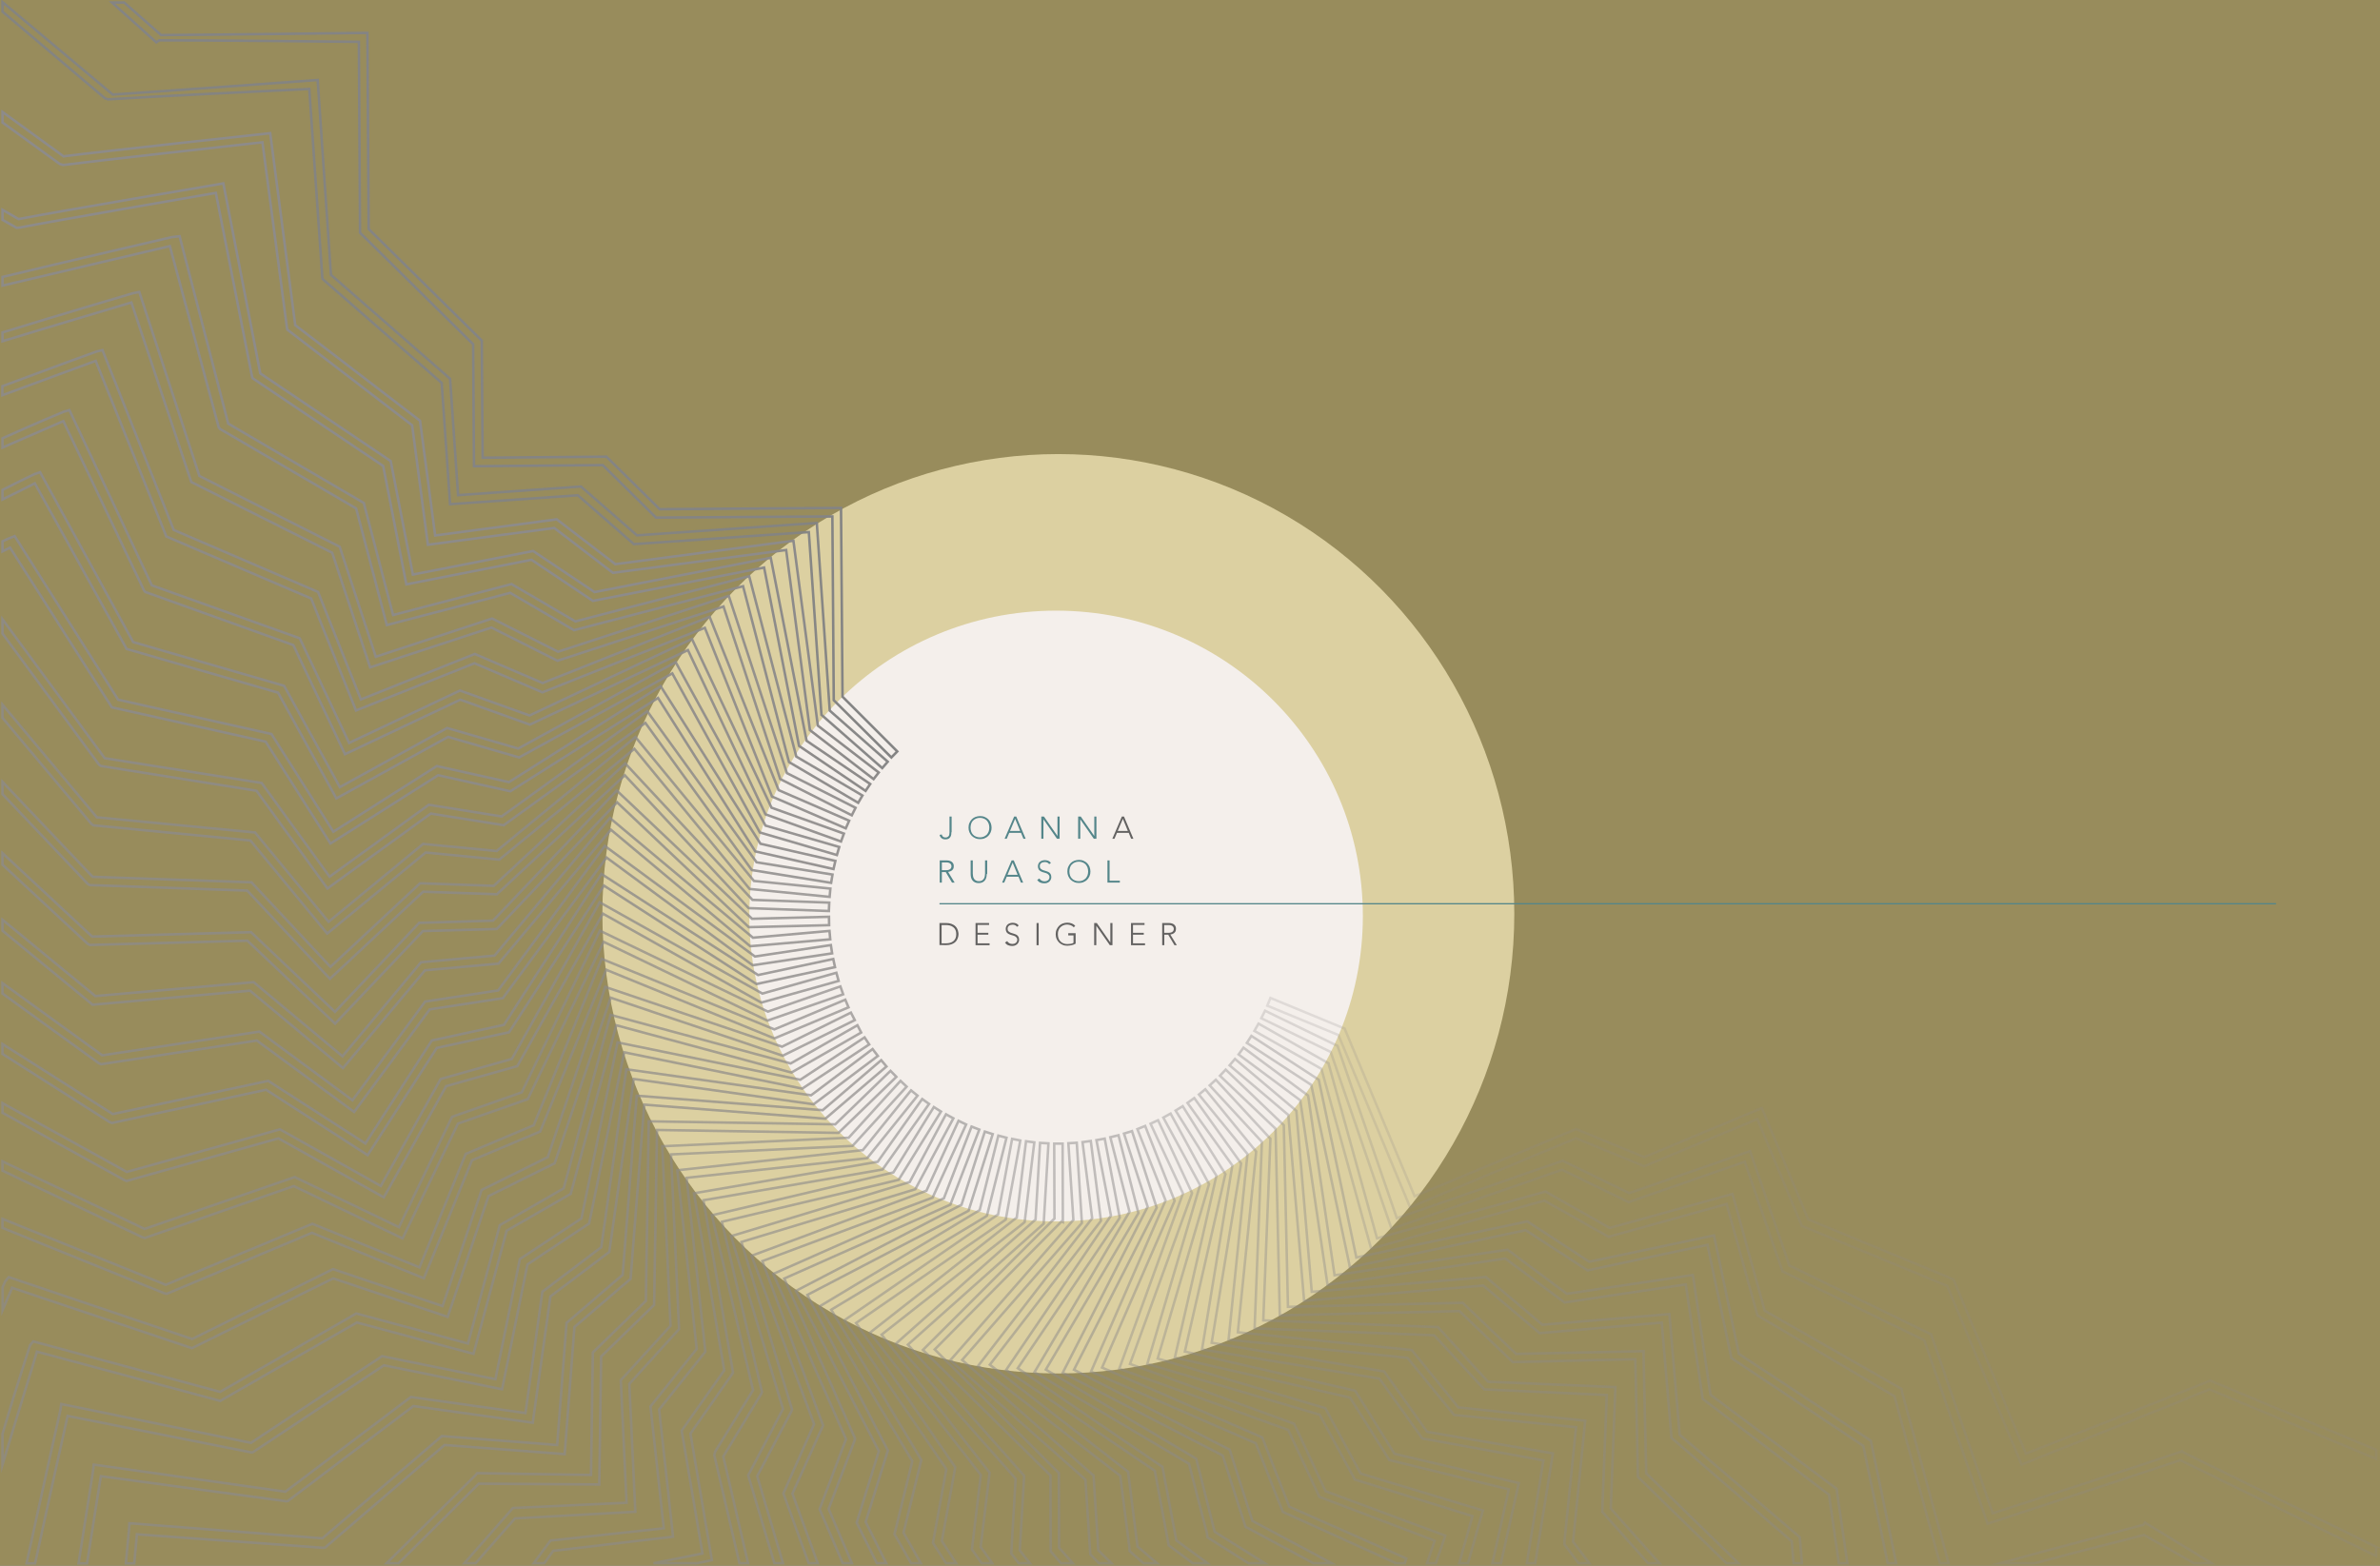 <?xml version="1.0" encoding="utf-8"?>
<!-- Generator: Adobe Illustrator 18.0.0, SVG Export Plug-In . SVG Version: 6.00 Build 0)  -->
<!DOCTYPE svg PUBLIC "-//W3C//DTD SVG 1.1//EN" "http://www.w3.org/Graphics/SVG/1.1/DTD/svg11.dtd">
<svg version="1.1" xmlns="http://www.w3.org/2000/svg" xmlns:xlink="http://www.w3.org/1999/xlink" x="0px" y="0px"
	 viewBox="0 0 1900 1250" style="enable-background:new 0 0 1900 1250;" xml:space="preserve">
<rect x="0" y="0" width="1900" height="1250" fill="#333333" stroke="none"/>
<style type="text/css">
	.st0{opacity:0.65;fill:#CEBC72;}
	.st1{display:none;}
	.st2{display:inline;fill:#353535;}
	.st3{fill:#54868A;}
	.st4{fill:#BB7E6F;}
	.st5{fill:#CEBC72;}
	.st6{fill:#353535;}
	.st7{fill:#7C7C7C;}
	.st8{fill:#999999;}
	.st9{fill:#7C4242;}
	.st10{fill:#F4EFEB;}
	.st11{fill:#822825;}
	.st12{display:inline;opacity:0.2;fill:#F4EFEB;}
	.st13{display:inline;opacity:0.25;fill:#F4EFEB;}
	.st14{display:inline;opacity:0.3;fill:#F4EFEB;}
	.st15{display:inline;opacity:0.35;fill:#F4EFEB;}
	.st16{display:inline;opacity:0.4;fill:#F4EFEB;}
	.st17{display:inline;opacity:0.45;fill:#F4EFEB;}
	.st18{display:inline;opacity:0.55;fill:#F4EFEB;}
	.st19{display:inline;opacity:1.000000e-02;fill:#F4EFEB;}
	.st20{fill:#DCD0A1;}
	.st21{opacity:0.8;fill:#3F3F3F;}
	.st22{fill:none;stroke:#54868A;stroke-miterlimit:10;}
	.st23{fill:#47373F;}
	.st24{fill:#C5795F;}
	.st25{fill:#858B9E;}
	.st26{opacity:0.7;fill:#4C4C4C;}
	.st27{opacity:0.6;fill:#4C4C4C;}
	.st28{opacity:0.4;fill:#4C4C4C;}
	.st29{opacity:0.25;fill:none;stroke:#8D8B8A;stroke-width:2;stroke-miterlimit:10;}
	.st30{opacity:0.2;fill:none;stroke:#8D8B8A;stroke-width:2;stroke-miterlimit:10;}
	.st31{fill:none;stroke:#848484;stroke-width:2;stroke-miterlimit:10;}
	.st32{opacity:0.95;fill:none;stroke:#848484;stroke-width:2;stroke-miterlimit:10;}
	.st33{fill:none;stroke:#8D8B8A;stroke-width:2;stroke-miterlimit:10;}
	.st34{opacity:0.95;fill:none;stroke:#8D8B8A;stroke-width:2;stroke-miterlimit:10;}
	.st35{opacity:0.9;fill:none;stroke:#8D8B8A;stroke-width:2;stroke-miterlimit:10;}
	.st36{opacity:0.85;fill:none;stroke:#8D8B8A;stroke-width:2;stroke-miterlimit:10;}
	.st37{opacity:0.8;fill:none;stroke:#8D8B8A;stroke-width:2;stroke-miterlimit:10;}
	.st38{opacity:0.75;fill:none;stroke:#8D8B8A;stroke-width:2;stroke-miterlimit:10;}
	.st39{opacity:0.7;fill:none;stroke:#8D8B8A;stroke-width:2;stroke-miterlimit:10;}
	.st40{opacity:0.65;fill:none;stroke:#8D8B8A;stroke-width:2;stroke-miterlimit:10;}
	.st41{opacity:0.6;fill:none;stroke:#8D8B8A;stroke-width:2;stroke-miterlimit:10;}
	.st42{opacity:0.55;fill:none;stroke:#8D8B8A;stroke-width:2;stroke-miterlimit:10;}
	.st43{opacity:0.5;fill:none;stroke:#8D8B8A;stroke-width:2;stroke-miterlimit:10;}
	.st44{opacity:0.45;fill:none;stroke:#8D8B8A;stroke-width:2;stroke-miterlimit:10;}
	.st45{opacity:0.4;fill:none;stroke:#8D8B8A;stroke-width:2;stroke-miterlimit:10;}
	.st46{opacity:0.3;fill:none;stroke:#8D8B8A;stroke-width:2;stroke-miterlimit:10;}
</style>
<g id="bg">
	<rect class="st0" width="1900" height="1250"/>
</g>
<g id="Layer_6" class="st1">
	<rect x="-3.3" y="3.3" class="st2" width="1898" height="1246.7"/>
</g>
<g id="colours">
</g>
<g id="guides" class="st1">
</g>
<g id="circle10" class="st1">
	<ellipse class="st12" cx="949.6" cy="802.2" rx="1324.1" ry="1298.5"/>
</g>
<g id="circle09" class="st1">
	<ellipse class="st13" cx="847.5" cy="715.8" rx="1001" ry="981.7"/>
</g>
<g id="circle08" class="st1">
	<ellipse class="st14" cx="853.7" cy="705.4" rx="891.3" ry="874"/>
</g>
<g id="circle07" class="st1">
	<ellipse class="st15" cx="846.7" cy="724.4" rx="770.3" ry="776"/>
</g>
<g id="circle06" class="st1">
	<ellipse class="st16" cx="847.4" cy="725.3" rx="648.6" ry="648.4"/>
</g>
<g id="circle05" class="st1">
	<ellipse class="st17" cx="845.2" cy="725.1" rx="583.8" ry="583.6"/>
</g>
<g id="circle04" class="st1">
	<ellipse class="st18" cx="841.9" cy="730.1" rx="509.1" ry="508.9"/>
</g>
<g id="circle03" class="st1">
	<ellipse class="st19" cx="842.4" cy="727.5" rx="446.9" ry="445.1"/>
</g>
<g id="circle02">
	<ellipse class="st20" cx="844.9" cy="729.5" rx="364" ry="367"/>
</g>
<g id="circle_01">
	<ellipse class="st10" cx="843.1" cy="731.3" rx="244.9" ry="243.8"/>
</g>
<g id="text">
	<path class="st3" d="M759.5,664.4c0,0.5,0,1.1-0.1,1.8c-0.1,0.6-0.3,1.3-0.6,1.8c-0.3,0.6-0.8,1.1-1.4,1.5
		c-0.6,0.4-1.5,0.6-2.7,0.6c-1.3,0-2.3-0.3-3.1-1c-0.8-0.7-1.3-1.5-1.5-2.6l1.7-0.3c0.4,1.6,1.4,2.4,3,2.4c0.6,0,1.1-0.1,1.5-0.3
		c0.4-0.2,0.7-0.5,1-0.8s0.4-0.7,0.5-1.2s0.2-1,0.2-1.5v-12.9h1.7V664.4z"/>
	<path class="st3" d="M773.2,660.7c0-1.3,0.2-2.6,0.7-3.7c0.5-1.1,1.1-2.1,1.9-2.9s1.8-1.5,2.9-1.9s2.4-0.7,3.7-0.7
		c1.4,0,2.6,0.2,3.7,0.7s2.1,1.1,2.9,1.9c0.8,0.8,1.4,1.8,1.9,2.9c0.4,1.1,0.7,2.4,0.7,3.7c0,1.4-0.2,2.6-0.7,3.7
		c-0.5,1.1-1.1,2.1-1.9,2.9c-0.8,0.8-1.8,1.5-2.9,1.9c-1.1,0.5-2.4,0.7-3.7,0.7c-1.3,0-2.6-0.2-3.7-0.7c-1.1-0.5-2.1-1.1-2.9-1.9
		c-0.8-0.8-1.4-1.8-1.9-2.9S773.2,662.1,773.2,660.7z M774.8,660.7c0,1.1,0.2,2.1,0.5,3.1c0.3,1,0.8,1.8,1.5,2.5
		c0.6,0.7,1.4,1.2,2.4,1.6c0.9,0.4,2,0.6,3.1,0.6c1.2,0,2.2-0.2,3.1-0.6c0.9-0.4,1.7-1,2.4-1.6c0.6-0.7,1.1-1.5,1.5-2.5
		c0.3-1,0.5-2,0.5-3.1c0-1.1-0.2-2.1-0.5-3.1c-0.4-1-0.9-1.8-1.5-2.5c-0.7-0.7-1.4-1.2-2.4-1.6c-0.9-0.4-2-0.6-3.1-0.6
		c-1.1,0-2.2,0.2-3.1,0.6c-0.9,0.4-1.7,0.9-2.4,1.6c-0.7,0.7-1.2,1.5-1.5,2.5C775,658.6,774.8,659.6,774.8,660.7z"/>
	<path class="st3" d="M809.6,651.9h1.7l7.5,17.7h-1.8l-1.9-4.7h-9.4l-2,4.7h-1.7L809.6,651.9z M810.4,653.7l-4.1,9.7h8.1
		L810.4,653.7z"/>
	<path class="st3" d="M831.3,651.9h2.1l10.8,15.5h0v-15.5h1.7v17.7h-2.1L833,654.1h0v15.5h-1.7V651.9z"/>
	<path class="st3" d="M860.7,651.9h2.1l10.8,15.5h0v-15.5h1.7v17.7h-2.1l-10.8-15.5h0v15.5h-1.7V651.9z"/>
	<path class="st21" d="M895.6,651.9h1.7l7.5,17.7h-1.8l-1.9-4.7h-9.4l-2,4.7h-1.7L895.6,651.9z M896.4,653.7l-4.1,9.7h8.1
		L896.4,653.7z"/>
	<path class="st3" d="M750.3,686.9h4.7c0.2,0,0.5,0,1,0c0.4,0,0.8,0.1,1.3,0.1c0.5,0.1,0.9,0.2,1.4,0.4s0.9,0.5,1.3,0.8
		s0.7,0.8,1,1.3s0.4,1.2,0.4,2c0,0.8-0.1,1.5-0.4,2.1c-0.3,0.5-0.7,1-1.1,1.3c-0.4,0.3-0.9,0.6-1.5,0.8c-0.5,0.2-1,0.3-1.5,0.4
		l5.2,8.5H760l-5-8.4h-3.1v8.4h-1.7V686.9z M751.9,694.7h3.5c0.9,0,1.6-0.1,2.1-0.3c0.5-0.2,1-0.5,1.3-0.8c0.3-0.3,0.5-0.7,0.6-1
		c0.1-0.4,0.2-0.7,0.2-1c0-0.3-0.1-0.6-0.2-1c-0.1-0.4-0.3-0.7-0.6-1s-0.7-0.6-1.3-0.8c-0.5-0.2-1.2-0.3-2.1-0.3h-3.5V694.7z"/>
	<path class="st3" d="M787.7,697.8c0,1-0.1,1.9-0.3,2.7c-0.2,0.9-0.6,1.6-1.1,2.3c-0.5,0.7-1.2,1.2-2,1.6c-0.8,0.4-1.8,0.6-3,0.6
		s-2.2-0.2-3-0.6c-0.8-0.4-1.5-0.9-2-1.6c-0.5-0.7-0.9-1.4-1.1-2.3c-0.2-0.9-0.3-1.8-0.3-2.7v-10.9h1.7v10.5c0,0.6,0.1,1.3,0.2,2
		s0.3,1.4,0.7,2c0.3,0.6,0.8,1.1,1.5,1.5c0.6,0.4,1.5,0.6,2.5,0.6s1.9-0.2,2.5-0.6c0.6-0.4,1.1-0.9,1.5-1.5c0.3-0.6,0.6-1.3,0.7-2
		s0.2-1.4,0.2-2v-10.5h1.7V697.8z"/>
	<path class="st3" d="M807.6,686.9h1.7l7.5,17.7h-1.8l-1.9-4.7h-9.4l-2,4.7h-1.7L807.6,686.9z M808.4,688.7l-4.1,9.7h8.1
		L808.4,688.7z"/>
	<path class="st3" d="M829.8,701.3c0.4,0.8,1,1.3,1.7,1.7c0.7,0.4,1.5,0.6,2.4,0.6c0.5,0,1.1-0.1,1.5-0.2c0.5-0.2,0.9-0.4,1.3-0.7
		s0.6-0.7,0.8-1.1s0.3-0.9,0.3-1.4c0-0.6-0.1-1.1-0.4-1.5c-0.3-0.4-0.6-0.7-1-1c-0.4-0.3-0.9-0.5-1.5-0.7c-0.5-0.2-1.1-0.4-1.7-0.5
		s-1.1-0.4-1.7-0.6c-0.5-0.2-1-0.5-1.5-0.9s-0.8-0.8-1-1.4c-0.3-0.6-0.4-1.3-0.4-2.1c0-0.8,0.2-1.5,0.5-2.1c0.3-0.6,0.7-1.1,1.2-1.5
		c0.5-0.4,1.1-0.7,1.8-0.9c0.7-0.2,1.4-0.3,2.1-0.3c1,0,1.9,0.2,2.7,0.5c0.8,0.3,1.5,0.9,2.1,1.7l-1.4,1c-0.4-0.6-0.9-1-1.5-1.3
		c-0.6-0.3-1.2-0.4-2-0.4c-0.5,0-1,0.1-1.5,0.2c-0.5,0.1-0.9,0.3-1.3,0.6c-0.4,0.3-0.6,0.6-0.9,1c-0.2,0.4-0.3,0.9-0.3,1.5
		c0,0.9,0.2,1.6,0.7,2s1,0.8,1.7,1.1s1.4,0.5,2.2,0.7c0.8,0.2,1.5,0.5,2.2,0.8c0.7,0.3,1.2,0.8,1.7,1.5c0.4,0.6,0.7,1.5,0.7,2.6
		c0,0.8-0.2,1.5-0.5,2.1c-0.3,0.6-0.7,1.1-1.2,1.6c-0.5,0.4-1.1,0.7-1.8,1c-0.7,0.2-1.4,0.3-2.1,0.3c-1.2,0-2.2-0.2-3.2-0.6
		s-1.8-1.1-2.5-2.1L829.8,701.3z"/>
	<path class="st3" d="M852.1,695.7c0-1.3,0.2-2.6,0.7-3.7c0.5-1.1,1.1-2.1,1.9-2.9s1.8-1.5,2.9-1.9s2.4-0.7,3.7-0.7
		c1.4,0,2.6,0.2,3.7,0.7s2.1,1.1,2.9,1.9c0.8,0.8,1.4,1.8,1.9,2.9c0.4,1.1,0.7,2.4,0.7,3.7c0,1.4-0.2,2.6-0.7,3.7
		c-0.5,1.1-1.1,2.1-1.9,2.9c-0.8,0.8-1.8,1.5-2.9,1.9c-1.1,0.5-2.4,0.7-3.7,0.7c-1.3,0-2.6-0.2-3.7-0.7c-1.1-0.5-2.1-1.1-2.9-1.9
		c-0.8-0.8-1.4-1.8-1.9-2.9S852.1,697.1,852.1,695.7z M853.7,695.7c0,1.1,0.2,2.1,0.5,3.1c0.3,1,0.8,1.8,1.5,2.5
		c0.6,0.7,1.4,1.2,2.4,1.6c0.9,0.4,2,0.6,3.1,0.6c1.2,0,2.2-0.2,3.1-0.6c0.9-0.4,1.7-1,2.4-1.6c0.6-0.7,1.1-1.5,1.5-2.5
		c0.3-1,0.5-2,0.5-3.1c0-1.1-0.2-2.1-0.5-3.1c-0.4-1-0.9-1.8-1.5-2.5c-0.7-0.7-1.4-1.2-2.4-1.6c-0.9-0.4-2-0.6-3.1-0.6
		c-1.1,0-2.2,0.2-3.1,0.6c-0.9,0.4-1.7,0.9-2.4,1.6c-0.7,0.7-1.2,1.5-1.5,2.5C853.9,693.6,853.7,694.6,853.7,695.7z"/>
	<path class="st3" d="M884.1,686.9h1.7v16.2h8.2v1.5h-9.9V686.9z"/>
	<path class="st21" d="M750,736.9h5.5c1.5,0,2.8,0.2,3.9,0.6c1.1,0.4,2,0.9,2.7,1.4c0.7,0.6,1.3,1.2,1.7,1.9c0.4,0.7,0.7,1.4,0.9,2
		c0.2,0.7,0.3,1.2,0.4,1.8c0,0.5,0.1,0.9,0.1,1.1c0,0.2,0,0.6-0.1,1.1c0,0.5-0.2,1.1-0.4,1.8c-0.2,0.7-0.5,1.3-0.9,2s-1,1.4-1.7,1.9
		s-1.6,1.1-2.7,1.4c-1.1,0.4-2.4,0.6-3.9,0.6H750V736.9z M751.7,753.1h3.4c1.2,0,2.3-0.1,3.3-0.4c1-0.3,1.9-0.7,2.6-1.3
		c0.8-0.6,1.3-1.4,1.8-2.3c0.4-0.9,0.6-2,0.6-3.3c0-1.3-0.2-2.4-0.6-3.3c-0.4-0.9-1-1.7-1.8-2.3c-0.8-0.6-1.6-1-2.6-1.3
		c-1-0.3-2.1-0.4-3.3-0.4h-3.4V753.1z"/>
	<path class="st21" d="M778.8,736.9h10.8v1.5h-9.2v6.3h8.6v1.5h-8.6v6.9h9.6v1.5h-11.2V736.9z"/>
	<path class="st21" d="M804.1,751.3c0.4,0.8,1,1.3,1.7,1.7c0.7,0.4,1.5,0.6,2.4,0.6c0.5,0,1.1-0.1,1.5-0.2c0.5-0.2,0.9-0.4,1.3-0.7
		s0.6-0.7,0.8-1.1s0.3-0.9,0.3-1.4c0-0.6-0.1-1.1-0.4-1.5c-0.3-0.4-0.6-0.7-1-1c-0.4-0.3-0.9-0.5-1.5-0.7c-0.5-0.2-1.1-0.4-1.7-0.5
		s-1.1-0.4-1.7-0.6c-0.5-0.2-1-0.5-1.5-0.9s-0.8-0.8-1-1.4c-0.3-0.6-0.4-1.3-0.4-2.1c0-0.8,0.2-1.5,0.5-2.1c0.3-0.6,0.7-1.1,1.2-1.5
		c0.5-0.4,1.1-0.7,1.8-0.9c0.7-0.2,1.4-0.3,2.1-0.3c1,0,1.9,0.2,2.7,0.5c0.8,0.3,1.5,0.9,2.1,1.7l-1.4,1c-0.4-0.6-0.9-1-1.5-1.3
		c-0.6-0.3-1.2-0.4-2-0.4c-0.5,0-1,0.1-1.5,0.2c-0.5,0.1-0.9,0.3-1.3,0.6c-0.4,0.3-0.6,0.6-0.9,1c-0.2,0.4-0.3,0.9-0.3,1.5
		c0,0.9,0.2,1.6,0.7,2s1,0.8,1.7,1.1s1.4,0.5,2.2,0.7c0.8,0.2,1.5,0.5,2.2,0.8c0.7,0.3,1.2,0.8,1.7,1.5c0.4,0.6,0.7,1.5,0.7,2.6
		c0,0.8-0.2,1.5-0.5,2.1c-0.3,0.6-0.7,1.1-1.2,1.6c-0.5,0.4-1.1,0.7-1.8,1c-0.7,0.2-1.4,0.3-2.1,0.3c-1.2,0-2.2-0.2-3.2-0.6
		s-1.8-1.1-2.5-2.1L804.1,751.3z"/>
	<path class="st21" d="M827.5,736.9h1.7v17.7h-1.7V736.9z"/>
	<path class="st21" d="M858.6,753.4c-1,0.6-2.1,1-3.2,1.2c-1.1,0.2-2.2,0.4-3.4,0.4c-1.3,0-2.6-0.2-3.7-0.7
		c-1.1-0.5-2.1-1.1-2.9-1.9c-0.8-0.8-1.4-1.8-1.9-2.9s-0.7-2.4-0.7-3.7c0-1.3,0.2-2.6,0.7-3.7c0.5-1.1,1.1-2.1,1.9-2.9
		s1.8-1.5,2.9-1.9s2.4-0.7,3.7-0.7c2.6,0,4.8,0.8,6.4,2.5l-1.2,1.2c-0.3-0.3-0.6-0.6-1-0.9c-0.4-0.3-0.8-0.5-1.3-0.7
		c-0.5-0.2-0.9-0.3-1.4-0.4s-1-0.2-1.5-0.2c-1.1,0-2.2,0.2-3.1,0.6c-0.9,0.4-1.7,0.9-2.4,1.6c-0.7,0.7-1.2,1.5-1.5,2.5
		c-0.4,0.9-0.5,2-0.5,3.1c0,1.1,0.2,2.1,0.5,3.1c0.3,1,0.8,1.8,1.5,2.5c0.6,0.7,1.4,1.2,2.4,1.6c0.9,0.4,2,0.6,3.1,0.6
		c1,0,1.8-0.1,2.7-0.2c0.8-0.1,1.6-0.4,2.3-0.8v-5.9h-4.2V745h5.9V753.4z"/>
	<path class="st21" d="M873.5,736.9h2.1l10.8,15.5h0v-15.5h1.7v17.7h-2.1l-10.8-15.5h0v15.5h-1.7V736.9z"/>
	<path class="st21" d="M902.9,736.9h10.8v1.5h-9.2v6.3h8.6v1.5h-8.6v6.9h9.6v1.5h-11.2V736.9z"/>
	<path class="st21" d="M927.7,736.9h4.7c0.2,0,0.5,0,1,0c0.4,0,0.8,0.1,1.3,0.1c0.5,0.1,0.9,0.2,1.4,0.4s0.9,0.5,1.3,0.8
		s0.7,0.8,1,1.3s0.4,1.2,0.4,2c0,0.8-0.1,1.5-0.4,2.1c-0.3,0.5-0.7,1-1.1,1.3c-0.4,0.3-0.9,0.6-1.5,0.8c-0.5,0.2-1,0.3-1.5,0.4
		l5.2,8.5h-1.9l-5-8.4h-3.1v8.4h-1.7V736.9z M929.4,744.7h3.5c0.9,0,1.6-0.1,2.1-0.3c0.5-0.2,1-0.5,1.3-0.8c0.3-0.3,0.5-0.7,0.6-1
		c0.1-0.4,0.2-0.7,0.2-1c0-0.3-0.1-0.6-0.2-1c-0.1-0.4-0.3-0.7-0.6-1s-0.7-0.6-1.3-0.8c-0.5-0.2-1.2-0.3-2.1-0.3h-3.5V744.7z"/>
	<line class="st22" x1="750" y1="721.5" x2="1817" y2="721.5"/>
</g>
<g id="shapes">
	<path class="st29" d="M1897,1235l-154.6-75.8l-0.5-0.6l-0.9,0.4c-26.1,9-130.7,42.8-150.2,49.1l-48.7-141.5l-0.4-1.3l-113.2-55
		l-31.4-91.3l-96.5,33.5l-53.1-25.8l-132.4,45.8l-46.9-136.2l-0.4-1.3l-57.9-28.1l-3,6l55.4,26.9l48.6,141.2l136.1-47.1l53.1,25.8
		l92.8-32.2l30.1,87.5l113.2,55l50.5,146.4l3.1-1c1.2-0.4,119.8-39.2,150.8-49.7l156.3,76.6V1235z"/>
	<path class="st30" d="M1897,1157.5l-131.9-55l-0.5-0.5l-0.9,0.5c-25.5,10.5-127.4,50.6-146.4,58l-57.3-137.8l-0.5-1.3l-116-47.9
		l-37-88.9l-93.9,39.2l-54.4-22.4l-128.9,53.6L1074,822.5l-0.5-1.3l-59.3-24.5l-2.5,6.2l56.8,23.4l55.9,134.4l1.3,3.1l132.5-55.1
		l54.4,22.4l90.3-37.7l35,84l0.5,1.3l116.1,47.9l58.1,139.6l1.2,3l3-1.2c1.2-0.5,116.8-46.4,147-58.8l133.2,55.5V1157.5z"/>
	<path class="st31" d="M672.6,556.2l-1.2-150.7l-144.8,1l-42.5-41.9l-98.8,0.8l-0.7-93.5l-90.3-89.1l-1-156.5l-3.3,0
		c-1.3,0-128.4,1.6-161.4,1.7L99.1,2h-9.7l35.4,31.8l1-0.7l1.4-0.9c27.7-0.1,138.7,0.9,159.3,1.2l0.9,151.1l0,1.3l90.3,89l0.7,97.4
		l102.8-0.9l42.5,41.9l140.8-0.9l1.1,146.7l46,45.7l4.7-4.8L672.6,556.2z"/>
	<path class="st32" d="M662.4,567.3l-10.1-146.4l-0.2-3.4l-143.6,9.9l-43.7-38.1l-1-0.9l-98.1,6.9l-6.3-91.5l-0.1-1.4l-95.1-83
		L253.6,63.9l-3.3,0.2C249,64.2,122.7,73.4,90,75.5L2,1.7v7.6l81.7,69.1l2.5,0.9l2.1-0.1c27.5-1.9,138.1-7.2,158.6-8.2l10.4,150.3
		l0.2,1.4l95.1,83l6.7,96.8l102-7.1l43.7,38.1l1,0.9l139.7-9.6l10,144.5l0.1,1.4l48.5,42.5l4.4-5.1L662.4,567.3z"/>
	<path class="st33" d="M652.9,579.3l-19.5-147.6l-142.2,18.7l-46.8-35.8l-97,12.9l-11.9-90.2l-0.2-1.4l-99.6-76.3l-20-153.3
		l-3.3,0.4c-1.3,0.1-129.4,14-161.7,18.1L2,89.4v8.4l45.7,33.1l2.6,0.8l2.1-0.2c27.3-3.5,136.8-15.6,157.1-17.9l19.6,148.2l0.3,1.4
		l99.6,76.3l12.6,95.4l100.9-13.4l46.8,35.8l138.3-18.2l18.8,142.4l0.2,1.4l50.8,39.1l4.1-5.3L652.9,579.3z"/>
	<path class="st33" d="M643.9,591.4l-28.6-146.1l-140.7,27.4l-49-32.8l-96,18.8l-17.7-90.6l-104.1-70l-29.5-151.7l-3.2,0.6
		c-1.3,0.2-128.3,21.7-160.3,27.9L2,167.5v8l11.3,6.4l2.9-0.3c27-5.3,135.9-24.1,156.1-27.6l28.9,146.6l0.5,1.4l104.2,70l18.5,94.5
		l99.9-19.6l49,32.8L610,453.1l27.6,141l0.3,1.4l53.1,35.9l3.7-5.5L643.9,591.4z"/>
	<path class="st34" d="M635.7,604L598.1,460l-138.8,36.1l-50.9-29.8L313.8,491l-23-88l-0.3-1.4l-108.3-63.4l-38-146.4l-0.8-3.2
		l-6.2,0.7c-1,0.2-87.7,20.4-135.2,31.8v6.9c42.3-10.1,117.4-27.6,133.6-31.5l39,144.6l1.1,1.4l108.6,63.4l24.5,93.1l98.5-25.7
		l50.9,29.8l135-35.1l36.3,139l0.4,1.4l55.2,32.5l3.4-5.8L635.7,604z"/>
	<path class="st35" d="M628.2,617.2l-46.4-141.5l-136.3,44.6l-51.4-25.9l-1.3-0.6L300,524.3l-28.8-87.8l-112-56.5l-48-146.9l-5.1,1
		c-0.8,0.3-58.8,17.3-104.1,31.3v7c40.2-12.3,90.2-27.1,102.9-30.9l47.8,143.3l112.5,56.5l30.3,91.5l96.8-31.8l51.5,25.9l1.3,0.6
		l132.5-43.3l44.8,136.4l0.4,1.3l57.2,29l3-6L628.2,617.2z"/>
	<path class="st35" d="M621.6,630.8l-55.1-138.4l-133.3,52.9l-54.2-23.2l-90.9,36.3l-34.2-85.8l-115.2-49.5L83,282.5l-1.2-3
		l-4.6,1.1c-0.7,0.2-37.9,13.7-75.3,27.7v7.2c32.4-12,64.8-23.8,74.5-27.4l56.4,140.2l115.6,49.5l35.8,89.4l94.6-37.7l54.2,23.2
		l129.7-51.5l53.1,133.4l0.5,1.3l58.9,25.4l2.7-6.1L621.6,630.8z"/>
	<path class="st35" d="M615.9,644.8l-62.1-131.7l-1.4-3l-129.7,61.1l-55.5-19.9l-88.5,41.8l-39.4-83.5l-118.1-42.3L56.8,330.4
		l-1.4-3l-4.5,1.3c-0.5,0.2-23,9.5-48.9,21.2v7.4c22-9.7,41.6-18,48.6-21.1L115,471.4l1,1.2L234.2,515l41.2,87.1l92.1-43.5
		l55.5,19.9L549.2,519l61.3,129.9l0.6,1.2l60.3,21.7l2.3-6.3L615.9,644.8z"/>
	<path class="st35" d="M611.1,659.1l-71.7-130.5l-125.7,69l-55.4-16l-1.3-0.4l-85.7,47.2l-44.5-80.9l-120.5-34.9L32,377l-4.4,1.5
		c-0.3,0.2-11.1,5.2-25.6,12.6v7.6c11.8-5.9,21.5-10.5,25.8-12.8l73.3,132.2l120.9,34.9l46.5,84.4l89.2-49.1l56.7,16.4l122.3-67.1
		l69.9,127l61.5,18l1.9-6.4L611.1,659.1z"/>
	<path class="st35" d="M607.1,673.6l-79.7-125.8l-121.1,76.6l-57.6-12.8L266.1,664l-49.4-78L94.3,558.6L11.7,428l-4.3,1.7
		c-0.1,0.1-2.4,1-5.4,2.5v8c2.5-1.2,4.7-2.3,6-3l81.3,127.5l122.8,27.4l51.7,81.3l86-54.5l57.6,12.8l117.9-74.5l76.9,121.3l0.7,1.2
		l62.5,14.1l1.5-6.5L607.1,673.6z"/>
	<polygon class="st36" points="604,688.4 516.7,567.8 400.5,651.8 342.3,642.5 263.1,699.9 208.9,625.1 83.6,605.3 2,494.4 2,505.8 
		79,610.4 80.5,611.5 204.8,631.3 261.4,709.3 343.9,649.5 402.1,658.8 515.2,577.1 599.4,693.5 600.2,694.6 663.5,704.8 
		664.6,698.2 	"/>
	<polygon class="st37" points="601.9,703.3 507.3,588.4 396.5,679.4 339.2,673.9 337.8,673.7 262.3,735.9 204.5,665.7 203.6,664.6 
		77.3,652.5 2,562.6 2,573.1 73,657.8 74.6,658.9 199.9,671 261.2,745.3 339.8,680.6 398.6,686.3 506.4,597.8 597.6,708.7 
		598.5,709.7 662.3,716 662.9,709.4 	"/>
	<polygon class="st37" points="600.7,718.4 501.4,611.9 499.2,609.5 394.2,707.2 336.7,705.2 335.3,705.2 263.8,771.9 201.7,705.4 
		200.8,704.4 73.9,700 2,624.2 2,634 70,705.6 71.7,706.6 197.4,711 261,778.9 263.4,781.4 337.8,711.9 396.7,713.9 498.8,618.9 
		596.7,724 597.7,725 661.7,727.3 662,720.6 	"/>
	<polygon class="st37" points="661.8,731.9 600.4,733.5 494.8,633.4 492.4,631.1 393.6,735 336.1,736.7 334.7,736.7 267.4,807.8 
		200.4,744.2 73.5,747.7 2,681.1 2,690.3 69.9,753.4 71.7,754.4 197.5,751 267.5,817.2 337.6,743.3 395.2,741.7 396.6,741.6 
		492.6,640.5 597.8,740.2 661.9,738.6 	"/>
	<polygon class="st37" points="662.2,743.2 601.1,748.6 489.5,655.2 486.9,653 394.8,762.9 336.1,768.2 273.4,843.3 202.5,784.1 
		76.1,795.2 2,734.3 2,743 73.9,802.1 199.6,790.9 273.8,852.7 339.3,774.6 398,769.3 487.7,662.4 598.9,755.4 662.8,749.9 	"/>
	<polygon class="st37" points="663.3,754.5 602.7,763.6 485.5,677.3 482.8,675.3 397.7,790.7 339.4,799.6 281.4,878.4 207.1,823.6 
		81.6,842.5 2,784.9 2,793.2 78.7,848.7 80.6,849.6 205,830.7 282.7,887.7 343.1,805.8 401.4,796.9 484.2,684.6 600.9,770.6 
		664.3,761.1 	"/>
	<polygon class="st37" points="665.2,765.6 605.2,778.4 482.9,699.5 480.1,697.7 402.3,818.2 346,830.4 344.7,830.7 291.7,912.9 
		214.1,862.9 90,889.4 2,833.5 2,841.4 87.5,895.8 89.4,896.5 212.4,870 293.5,922.2 348.7,836.6 405,824.4 406.4,824.1 482.1,707 
		602.7,784.8 603.9,785.6 666.6,772.1 	"/>
	<polygon class="st38" points="667.7,776.6 608.6,793.2 481.7,722 478.7,720.3 408.6,845.4 351.8,861.4 304,946.8 224.7,902.3 
		223.5,901.6 101.2,935.6 2,880.7 2,888.4 99.2,942.1 101.1,942.8 222.3,908.8 306.4,955.9 356.2,867.1 413,851.1 481.3,729.4 
		606.5,799.7 607.8,800.4 669.5,783.1 	"/>
	<polygon class="st39" points="674.8,798.1 618.2,821.8 480.3,765.5 426.1,898.3 373.1,920.7 371.8,921.2 334.9,1011.8 249.4,977 
		132.3,1025.7 2,973.1 2,980.3 131,1032.4 133.1,1032.9 249,984.2 338.4,1020.5 376.8,926.3 429.9,903.9 431.2,903.4 483.9,774.2 
		618.2,829 677.4,804.2 	"/>
	<polygon class="st39" points="670.9,787.5 613,807.6 478.9,743 416.5,872.1 360.9,891.6 318.5,979.7 236.5,940.3 235.3,939.7 
		115.4,981.1 2,927.2 2,934.6 113.7,987.8 115.7,988.3 234.5,946.9 321.4,988.7 365.6,897 421.3,877.5 481.9,751.9 611.3,814.2 
		612.6,814.8 673.1,793.8 	"/>
	<path class="st39" d="M679.3,808.4l-55,27.2L486.4,789l-3.2-1.1l-45.9,135.9l-52.8,26.2l-31.2,92.7l-87.5-29.5L153.4,1069L7,1019.6
		l-2.6,3.1c0,0.1-0.9,1.9-2.3,4.9v18.1c3.3-8,6.3-14.2,7.5-17.6l143.6,48.2l112.8-55.7l91.4,30.7l32.6-96.4l52.8-26.2l44.7-132.2
		l136.1,45.9l1.3,0.4l57.5-28.4L679.3,808.4z"/>
	<path class="st39" d="M684.5,818.5L631.2,849l-143.8-38.8L450,948.7L399,978.1l-25.4,94.5l-89.2-24l-108.7,62.6l-149.2-40.3
		L24,1074c-0.2,0.7-11.3,34.3-22,70.7v24.5c11.2-37.4,24.2-78.6,27.5-90.1l146.3,39.3l109.1-62.6l93.1,25l26.5-98.3l51.1-29.4
		l36.4-134.6l138.6,37.4l1.3,0.3l55.6-31.9L684.5,818.5z"/>
	<path class="st39" d="M690.2,828.2L638.9,862l-145.9-29.8l-28.8,140.5l-48,31.7l-1.2,0.8l-19.5,95.9l-90.5-18.4l-104.7,69.2
		l-151.4-31l-0.7,4.8c-0.2,1-16.4,73.4-27,122.4h6.8c9.3-43,22.7-103.3,26-117.7l146.4,29.1l1.4-0.1l104.7-69.4l94.3,19.1l20.3-99.7
		l48-31.8l1.2-0.8l28-136.7L639,868.8l1.4,0.3l53.5-35.3L690.2,828.2z"/>
	<path class="st39" d="M696.6,837.5l-49.1,36.9l-144.2-20.3l-3.3-0.4l-20,142l-45.9,34.7l-1.1,0.8l-13.5,96.9l-91.5-12.8
		l-100.2,75.6L78,1169.7l-3.2-0.4l-0.5,4.9c-0.1,0.7-5.7,35.9-11.6,73.9h6.8c4.9-31,9.4-60.2,11-69.6l147.9,20l1.4-0.2l100.2-75.8
		l95.3,13.3l14.1-100.8l45.9-34.7l1.1-0.8l19.5-138.1l142.2,20l1.4,0.2l51.3-38.6L696.6,837.5z"/>
	<path class="st39" d="M703.5,846.4l-46.7,39.9L511.6,875l-3.3-0.2l-11.2,142.9l-43.7,37.5l-1.1,0.9l-7.5,97.5l-92.1-7.1l-95.3,81.6
		l-150.8-11.8l-3.3-0.2l-0.3,4.9c0,0.4-1,11.1-2.5,27.1h6.7c1-11,1.7-19.1,2.1-23.2l148.9,10.8l1.4-0.3l95.3-81.8l95.9,7.3
		l7.8-101.5l43.7-37.5l1.1-0.9l10.9-139.1l143.2,11.1l1.4,0.1l48.8-41.7L703.5,846.4z"/>
	<polygon class="st40" points="710.9,854.9 666.8,897.6 517.9,895.2 515.6,1038.6 473.3,1079.7 471.8,1177.5 380.9,1176.1 
		379.5,1177.8 308.6,1248 318.2,1248 382.2,1184.5 478.4,1185.1 479.9,1083 522.2,1041.7 524.5,902.1 668.1,904.4 669.4,904.4 
		715.6,859.7 	"/>
	<polygon class="st41" points="718.9,862.9 677.5,908.3 528.7,915.1 535.3,1058.4 495.6,1101.9 500.2,1199.7 409.4,1203.9 
		408,1205.6 370.7,1248 379.7,1248 411.1,1212.2 507.2,1206.9 502.4,1104.8 542.1,1061.1 535.7,921.6 679.2,914.9 680.6,914.8 
		723.8,867.5 	"/>
	<polygon class="st41" points="727.3,870.5 688.8,918.2 544.1,933.9 540.7,934.3 556.2,1076.9 519.3,1122.8 529.9,1220.1 
		439.5,1229.9 438.1,1231.7 426.1,1248 434.5,1248 441.6,1238.1 537.3,1226.8 526.2,1125.3 563.1,1079.1 548.1,940.3 690.9,924.8 
		692.3,924.6 732.5,874.7 	"/>
	<polygon class="st41" points="736.2,877.4 700.7,927.5 557.2,952.1 554,952.7 578.2,1094 545,1141 544.2,1142.2 560.8,1240.2 
		521.7,1248 556,1248 556,1248.1 568.3,1245.5 551.2,1144.5 584.4,1097.1 585.2,1095.8 561.6,958.2 703.2,933.9 704.6,933.6 
		741.7,881.3 	"/>
	<polygon class="st41" points="751.2,887.4 745.5,883.8 713.2,936 568.3,970.2 601.2,1109.8 571,1158.8 570.2,1161.6 590.3,1248 
		597.2,1248 577.4,1162.8 607.6,1112.9 608.3,1111.3 576.3,975.4 717.4,941.9 	"/>
	<polygon class="st41" points="755.2,889.6 726.2,943.7 586.8,985.9 583.6,986.8 625.1,1124.8 597.3,1177.8 618.2,1248 625.1,1248 
		604.5,1178.5 631.7,1126.9 632.3,1125.2 591.9,991.5 729.4,949.8 730.7,949.4 761.1,892.8 	"/>
	<polygon class="st41" points="765.2,894.8 739.6,950.6 600,1002.5 649.9,1136.9 625.4,1192.2 645.6,1248 652.8,1248 632.6,1192.4 
		657.1,1138 608.6,1006.8 744.5,956.1 771.3,897.7 	"/>
	<polygon class="st41" points="775.6,899.4 753.5,956.7 617.3,1017 675.4,1148.9 654.3,1204.8 672.8,1248 680.1,1248 661.5,1204.6 
		682.2,1150.1 682.6,1148.4 626.1,1020.7 757.4,962.3 758.7,961.7 781.8,901.8 	"/>
	<polygon class="st41" points="786.2,903.4 767.6,961.8 638.4,1029 635.4,1030.6 701.6,1158.5 683.9,1215.6 700,1248 707.5,1248 
		691.1,1215 708.8,1158 644.5,1033.8 771.9,967.3 773.2,966.6 792.5,905.4 	"/>
	<polygon class="st42" points="797,906.6 782.1,966.1 654.4,1042.9 728.3,1166.5 714.1,1224.7 727.3,1248 735.1,1248 721.3,1223.6 
		735.5,1165.5 663.6,1045.6 786.7,971.4 787.9,970.5 803.5,908.3 	"/>
	<polygon class="st43" points="808,909.2 796.8,969.5 674.1,1054 755.5,1172.9 744.8,1231.7 755.2,1248 763.3,1248 751.9,1230.2 
		762.6,1171.4 683.4,1056.2 801.7,974.5 802.9,973.6 814.5,910.5 	"/>
	<polygon class="st43" points="819.1,911.1 811.7,972 697.1,1061.9 694.5,1064 783,1177.5 775.9,1237 783.7,1248 792.1,1248 
		782.9,1235 790,1175.7 703.8,1065.5 816.9,976.6 818,975.6 825.7,912 	"/>
	<polygon class="st43" points="830.3,912.4 826.7,973.6 717.9,1070.3 715.4,1072.6 810.8,1180.5 807.3,1240.2 813.3,1248 
		822.2,1248 814.1,1237.8 817.6,1178.2 724.8,1073.5 833.2,976.9 837,912.8 	"/>
	<polygon class="st43" points="856.4,1248 845.5,1235.7 845.3,1176 746.2,1077.3 847.5,975.1 848.5,975.6 848.3,913 841.6,913 
		841.8,972.8 736.8,1077.7 838.6,1177.9 838.8,1238.5 847,1248 	"/>
	<polygon class="st43" points="887.3,1248 876.8,1237.7 873,1178 768.1,1085.7 862.8,977.4 863.7,976.3 859.6,912.3 852.9,912.7 
		856.9,973.9 760.9,1083.4 758.7,1085.9 866.5,1181.2 870.4,1240.9 877.3,1248 	"/>
	<polygon class="st43" points="923.7,1248 908.1,1234.7 900.8,1176.8 900.6,1175 790.2,1089.5 878.1,975.7 878.9,974.6 870.8,910.9 
		864.2,911.8 871.9,972.6 780.8,1090.5 894.3,1178.2 901.6,1235.3 901.8,1238.3 912.9,1248 	"/>
	<polygon class="st43" points="964,1248 939.1,1229.8 928,1171.1 812.5,1092.3 893.2,973.3 893.9,972 881.9,909 875.3,910.2 
		886.9,970.5 803.2,1093.7 921.9,1174.2 933,1233.7 952.2,1248 	"/>
	<polygon class="st43" points="1009.7,1248 969.7,1222.9 955.4,1166.4 955,1164.6 834.9,1093.4 908.1,969.7 908.8,968.4 
		892.9,906.3 886.4,907.9 901.7,967.4 827.5,1092.7 825.8,1095.5 949.2,1168.6 963.6,1224.3 963.9,1227.3 996.6,1248 	"/>
	<polygon class="st43" points="1063.1,1248 999.8,1214.2 981.7,1157.4 857.4,1093.5 923.4,964.1 903.7,903 897.3,905 916.2,963.4 
		849.9,1093 848.4,1096 976.1,1162 994.3,1218.9 1048.5,1248 	"/>
	<polygon class="st44" points="1113.9,1248 1121.4,1248 1122.7,1244.2 1029.3,1202.9 1007.7,1147.6 879.8,1091.8 937.2,959.9 
		937.7,958.6 914.2,898.9 908,901.4 930.5,958.4 871,1095 1002.5,1152.2 1024.1,1207 1113.9,1247.7 	"/>
	<polygon class="st45" points="1139.2,1248 1146.3,1248 1153.8,1226 1058.2,1190.5 1033.2,1136.7 902.1,1088.9 951.2,953.8 
		951.6,952.4 924.5,894.3 918.5,897.1 944.4,952.7 894.7,1089.5 893.5,1092.7 1028.4,1141.6 1053.3,1195 1145.3,1230 	"/>
	<polygon class="st45" points="1164.9,1248 1171.9,1248 1183.8,1205.9 1086.2,1176.4 1058,1124.2 924.2,1084.6 964.8,946.7 
		965.2,945.3 934.5,889 928.7,892.2 958,946.1 915.9,1088.9 1053.5,1129.4 1081.6,1181.2 1175.5,1210.4 	"/>
	<polygon class="st45" points="1191.4,1248 1198.2,1248 1212.5,1184 1113.2,1160.6 1081.9,1110.3 945.9,1079 977.9,938.8 
		978.3,937.4 944.2,883.1 938.5,886.6 971.1,938.6 937.9,1083.8 1077.8,1115.8 1109.1,1165.6 1204.5,1189 	"/>
	<polygon class="st45" points="1218.9,1248 1225.6,1248 1239.7,1160.3 1139.3,1143.1 1105,1094.9 967.3,1072 990.6,930.2 
		990.8,928.8 953.4,876.6 948,880.5 983.8,930.4 959.6,1077.3 1101.2,1100.6 1135.5,1148.4 1232.1,1165.9 	"/>
	<polygon class="st45" points="1248.9,1232.9 1260.2,1248 1268.8,1248 1255.8,1230.8 1265.5,1134.2 1164.2,1123.6 1127,1077.8 
		988.2,1063.6 1002.7,920.7 1002.8,919.3 962.2,869.6 957.1,873.8 995.9,921.3 980.8,1069.5 1123.6,1084 1160.8,1129.6 
		1258.2,1139.4 1249,1229.9 	"/>
	<polygon class="st45" points="1315.7,1248 1324.8,1248 1285.9,1204.4 1289.6,1107.4 1187.9,1103.1 1148.9,1060.6 1148,1059.5 
		1008.5,1054.1 1014.2,909.1 970.6,862 965.7,866.5 1007.4,911.6 1001.7,1057.1 1001.6,1060.5 1144.9,1066 1184,1108.2 
		1184.9,1109.2 1282.7,1113.7 1279.1,1206.9 	"/>
	<polygon class="st45" points="1387.8,1248 1314.2,1176.2 1312.1,1082.5 1312.1,1078.7 1210.3,1080.9 1167.7,1040.1 1028.2,1043.3 
		1024.9,898.3 978.5,853.9 973.9,858.8 1018.3,901.1 1021.6,1046.7 1021.7,1050.1 1165.1,1046.7 1207.7,1087.4 1305.5,1085.1 
		1307.6,1179.1 1378.2,1248 	"/>
	<polygon class="st45" points="1431.8,1248 1438.5,1248 1436.8,1227.2 1340.9,1145.4 1332.7,1049.1 1231.3,1057.6 1186.2,1019.5 
		1047.2,1031.3 1034.9,886.8 985.9,845.4 981.6,850.5 1028.5,890.1 1041.1,1038.5 1184.1,1026.3 1229.1,1064.3 1326.6,1055.9 
		1334.4,1147.9 1430.4,1230.5 	"/>
	<polygon class="st45" points="1474.8,1248 1466.5,1190.9 1466.3,1188.7 1365.5,1113.5 1352,1021.3 1351.4,1017.9 1250.8,1032.9 
		1203.5,997.7 1065.4,1018.1 1044.5,876 1044.2,874.6 992.7,836.4 988.8,841.8 1038,878.4 1059.3,1022.4 1059.8,1025.7 
		1201.7,1004.7 1249,1039.8 1345.8,1025.4 1359.1,1115.4 1359.3,1116.8 1460.1,1193.3 1468,1248 	"/>
	<polygon class="st45" points="1513.8,1248 1493.5,1150.2 1388.2,1080.9 1368.3,986.3 1268.7,1007.3 1219.3,975.1 1082.8,1003.9 
		1052.8,862 999,827 995.4,832.6 1046.8,866.1 1077,1008.5 1077.6,1011.8 1218,982.1 1267.4,1014.2 1363.1,993.8 1382.2,1084.2 
		1487.5,1154.3 1507,1248 	"/>
	<polygon class="st46" points="1555.6,1248 1518.5,1111.6 1518.1,1108.9 1408.8,1046.4 1384,956.5 1383.1,953.2 1285,980.3 
		1233.8,951.3 1099.3,988.6 1060.9,850.2 1060.6,848.9 1004.7,817.2 1001.4,823 1054.9,853.3 1093.7,993.6 1094.6,996.8 
		1232.9,958.5 1284.1,987.4 1378.4,961.2 1402.7,1048.9 1403.1,1050.2 1512.4,1114.7 1548.6,1248 	"/>
	<path class="st46" d="M1765.6,1248l-53.2-32.4l-1.3,1.7c-18.3,5-74.8,19.8-114.4,30.7h27.6c34.2-9.3,71.7-18.4,87.3-22.6l39.9,22.6
		H1765.6z"/>
</g>
</svg>
